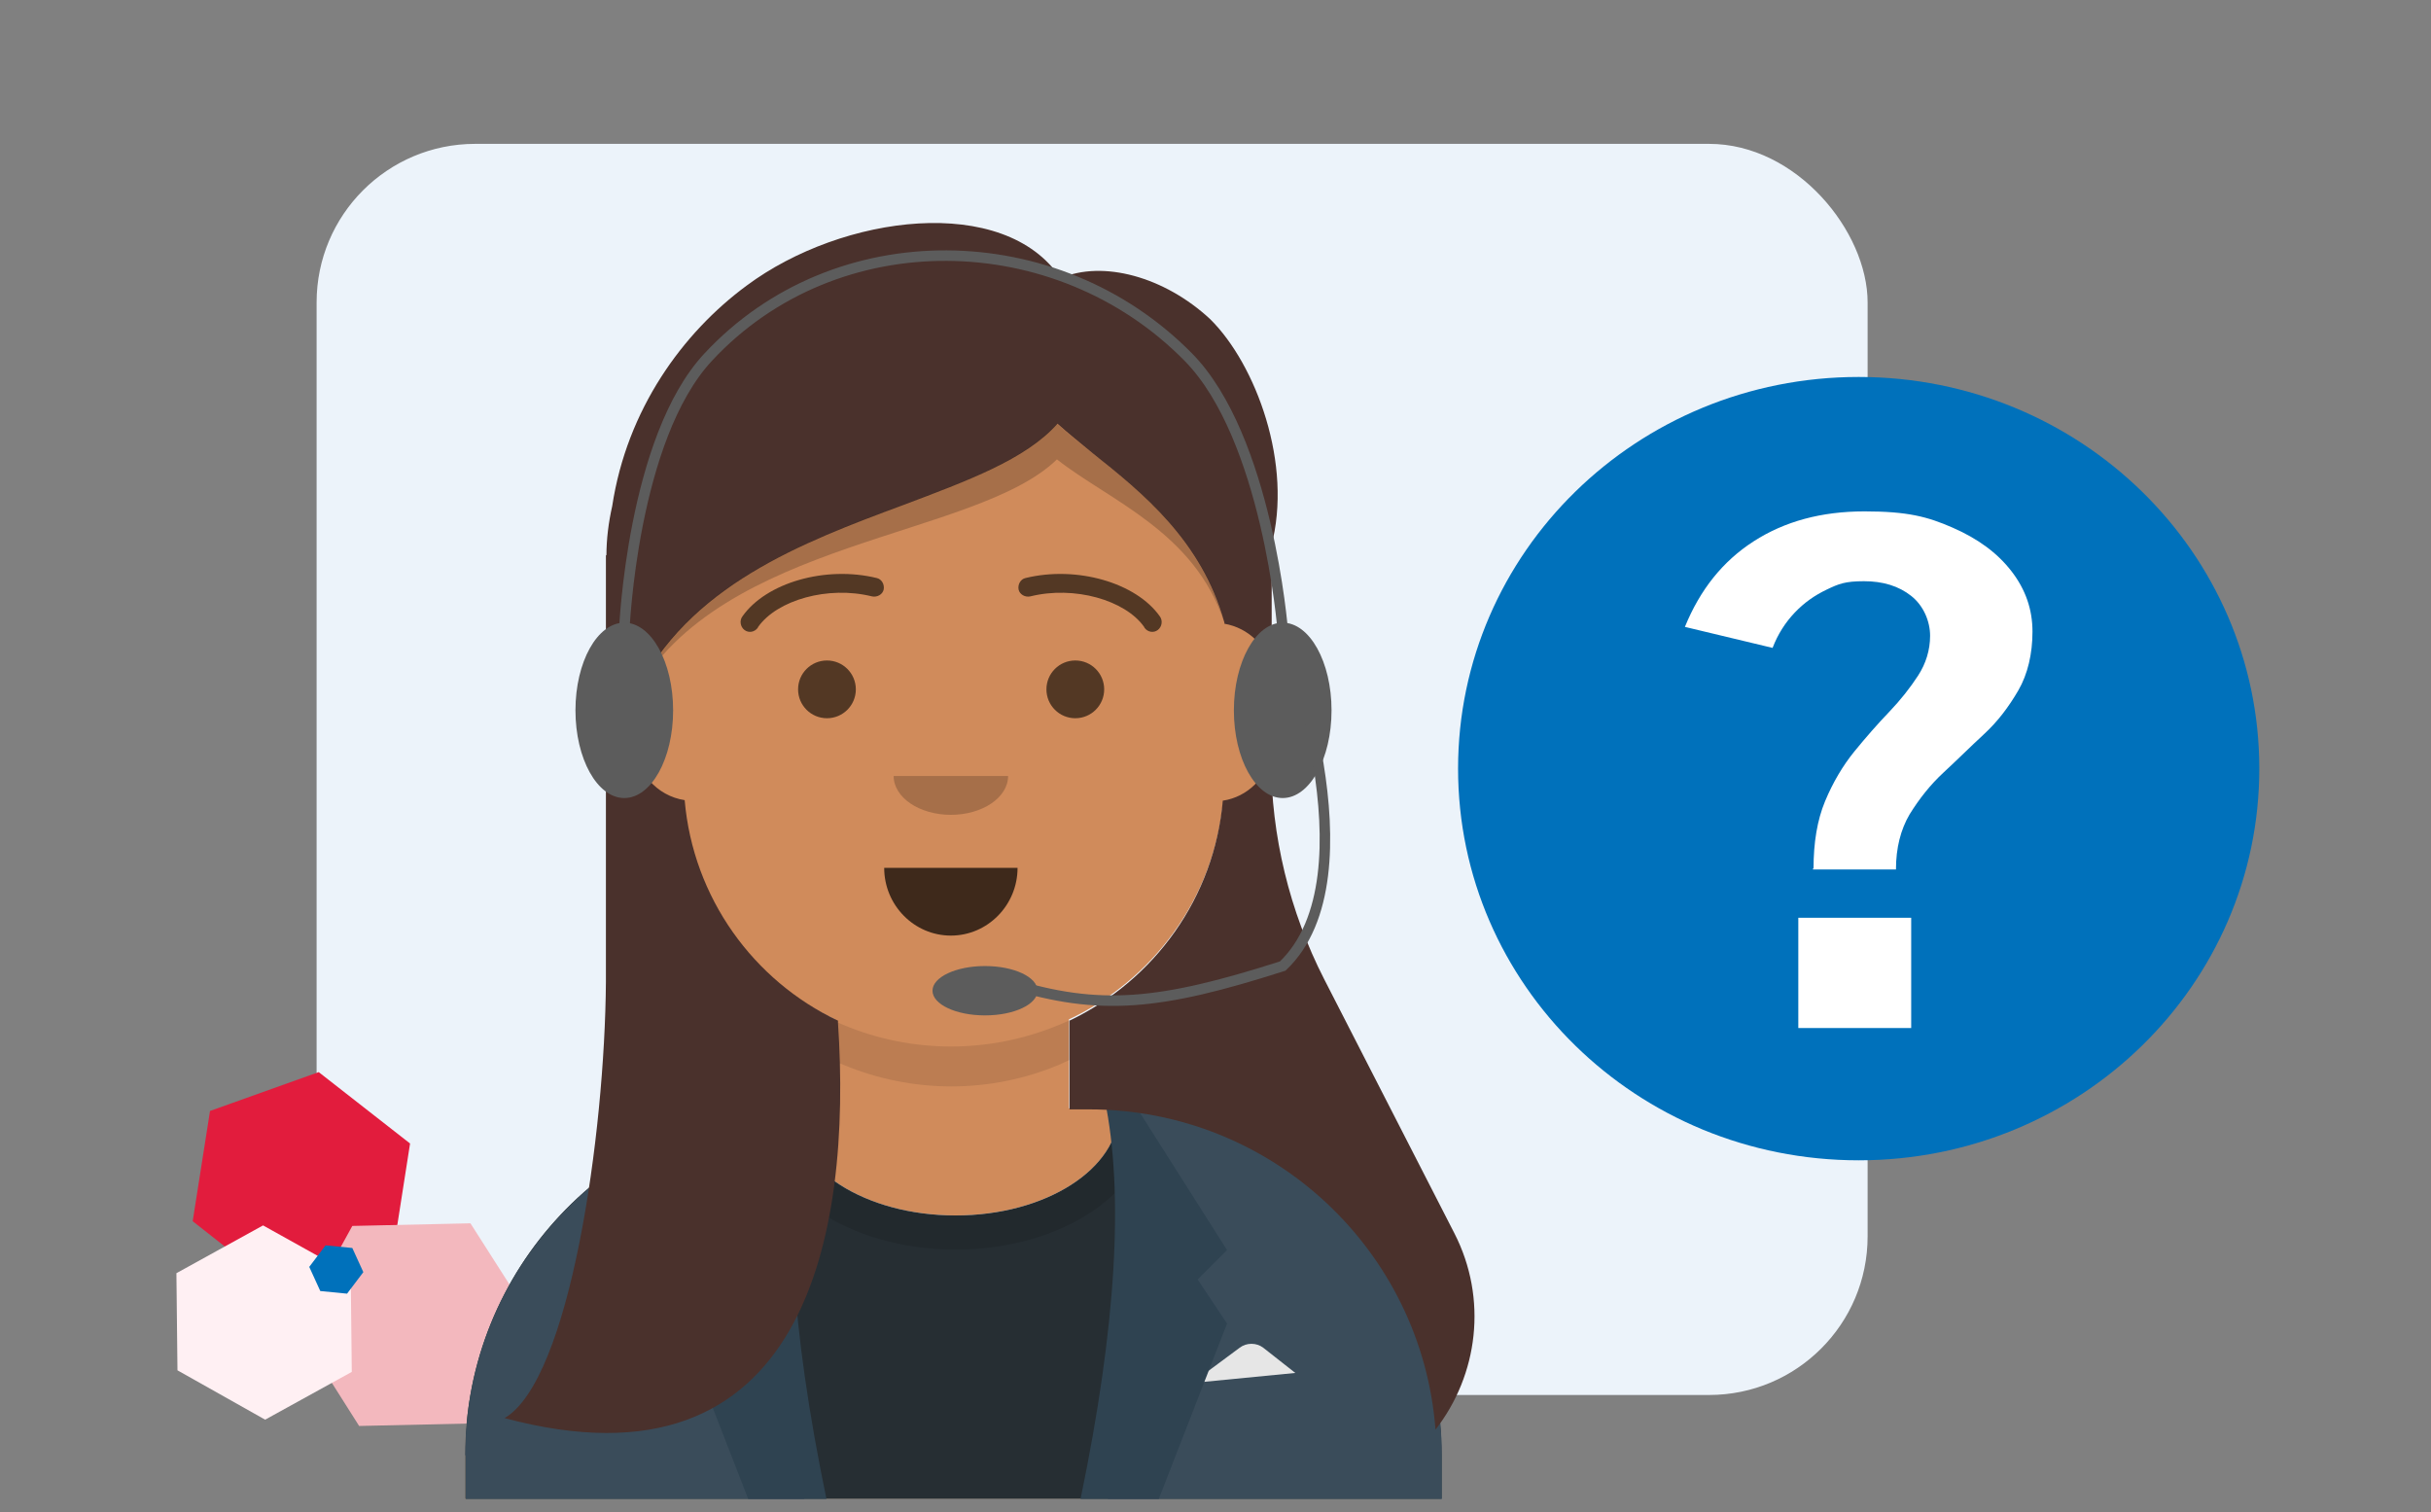 <svg id="Layer_1" xmlns="http://www.w3.org/2000/svg" version="1.1" viewBox="0 0 463 288"><rect x="0" y="0" width="463" height="288" fill="#808080" stroke="none"/><defs><style>.st0{fill:#e6e6e6}.st1{fill-opacity:.6}.st7{fill:#5c5c5c}</style></defs><rect x="60.3" y="27.4" width="295.4" height="238.3" rx="30.2" ry="30.2" style="fill:#ecf3fa"/><path d="m78.1 217.8-3.3 21.1-20.7 7.4-17.4-13.7 3.3-21 20.7-7.4 17.4 13.6Z" style="fill:#e21c3d"/><path d="m101.5 251.8-10.6 19.3-22.5.5-11.9-18.8 10.6-19.3 22.5-.5 12 18.8Z" style="fill:#f3b8be"/><path d="m66.8 242.8.2 18.5-16.5 9.1-16.7-9.4-.2-18.5 16.5-9.1 16.7 9.3q0 .1 0 0Z" style="fill:#fff0f3"/><path d="m66.1 246.4-5.1-.5-2.1-4.6 3.1-4.1 5.1.5 2.1 4.6-3.1 4.1Zm364.2-100c0 41.2-34.1 74.6-76.3 74.6s-76.3-33.4-76.3-74.6 34.1-74.6 76.3-74.6 76.3 33.4 76.3 74.6Z" style="fill:#0071bb"/><path d="M345.4 165.4c0-4.9.7-9.2 2.2-12.8s3.4-6.8 5.6-9.5 4.4-5.2 6.6-7.5 4-4.6 5.5-6.9c1.5-2.3 2.3-4.9 2.3-7.6s-1.2-5.7-3.6-7.6-5.4-2.8-9-2.8-4.8.5-7.1 1.6-4.3 2.5-6.1 4.4c-1.8 1.9-3.2 4.1-4.2 6.7l-16.7-4c2.9-7.1 7.2-12.5 13.1-16.3s12.9-5.7 21.1-5.7 12 1 16.8 3.1 8.5 4.8 11.2 8.3 4 7.3 4 11.5-.9 8.1-2.7 11.2c-1.8 3.1-3.9 5.9-6.5 8.3-2.6 2.4-5.1 4.9-7.7 7.3-2.6 2.4-4.7 5.1-6.5 8-1.7 2.9-2.6 6.4-2.6 10.5h-15.8v-.2h.1Zm-2.9 30.4v-21H364v21h-21.5Z" style="fill:#fff"/><path d="M203.6 194.2v16.9h3.7c36.9 0 66.7 29.6 66.7 66.1v8.3H88.6v-8.3c0-36.5 29.9-66.1 66.8-66.1h3.7v-16.9c-16-7.5-27.5-22.9-29.4-41.1-5.4-.8-9.6-5.4-9.6-10.9v-12.9c0-5.5 4-10 9.3-10.9v-5.7c0-28.4 23.2-51.4 51.9-51.4s51.9 23 51.9 51.4v5.7c5.3.9 9.3 5.4 9.3 10.9v12.9c0 5.6-4.1 10.2-9.6 10.9-1.9 18.2-13.4 33.6-29.4 41.1Z" style="fill:#d08b5b"/><path class="st0" d="M213.2 210.6c34.4 2.8 61.4 31.6 61.4 66.6v8.3h-186v-8.3c0-35.4 27.5-64.4 62.3-66.7v1.1c0 11 13.9 19.9 31.1 19.9s31.1-8.9 31.1-19.9v-1Z"/><path d="M213.2 210.6c34.4 2.8 61.4 31.6 61.4 66.6v8.3h-186v-8.3c0-35.4 27.5-64.4 62.3-66.7v1.1c0 11 13.9 19.9 31.1 19.9s31.1-8.9 31.1-19.9v-1Z" style="fill:#262e33;fill-rule:evenodd" id="c"/><path d="M204.1 194.1v7.6c-.8.4-1.6.7-2.4 1.1-13.1 5.5-27.9 5.5-41.1 0-.8-.3-1.5-.6-2.2-1v-7.6c.7.4 1.5.7 2.2 1 13.1 5.5 27.9 5.5 41.1 0l2.4-1Z" style="fill-opacity:.1;fill-rule:evenodd"/><path d="M218.9 213c0 13.8-16.5 25-36.9 25s-36.9-11.2-36.9-25 0-1.2.1-1.8c1.9-.3 3.7-.5 5.6-.6v1.1c0 11 13.9 19.9 31.1 19.9s31.1-8.9 31.1-19.9v-1c1.9.2 3.8.4 5.6.7v1.7Z" style="isolation:isolate;opacity:.6;fill-opacity:.2"/><path d="M88.6 277.2c0-35.9 28.4-65.2 64-66.8-2.8 10.8-4.4 23.3-4.4 36.6s1.8 27.3 5 38.5H88.7v-8.3Zm186 8.3H211c3.2-11.2 5-24.4 5-38.5s-1.6-25.8-4.4-36.5c35.1 2 63 31.1 63 66.7v8.3Z" style="fill-rule:evenodd;fill:#3a4c5a"/><path class="st0" d="m227.2 263.3 8.9-6.6c1.3-1 3.2-1 4.5 0l6.1 4.8-19.5 1.9Z"/><path d="M152.8 209.4c-3.7 17.9-2.2 43.3 4.6 76.1h-14.9l-13-33.4 5.6-8.4-5.6-5.6 17.7-27.9c1.9-.6 3.7-.9 5.6-.9Zm57.6 0c3.7 17.9 2.2 43.3-4.6 76.1h14.9l13-33.4-5.6-8.4 5.6-5.6-17.7-27.9c-1.9-.6-3.7-.9-5.6-.9Z" style="fill:#2f4351"/><path d="M168.4 165.3c0 7.1 5.7 12.9 12.7 12.9s12.7-5.8 12.7-12.9" style="fill-opacity:.7"/><path d="M170.2 147.8c0 4.1 4.9 7.4 10.9 7.4s10.9-3.3 10.9-7.4" style="fill-opacity:.2"/><circle class="st1" cx="157.5" cy="131.3" r="5.5"/><circle class="st1" cx="204.8" cy="131.3" r="5.5"/><path class="st1" d="M144.4 119.4c3.6-5.1 13.3-7.9 21.7-5.8 1 .2 2-.4 2.2-1.3.2-1-.4-2-1.3-2.2-9.8-2.4-21.1.9-25.6 7.3-.6.8-.4 2 .4 2.6.8.6 1.9.4 2.5-.4Zm73.5 0c-3.6-5.1-13.3-7.9-21.7-5.8-1 .2-2-.4-2.2-1.3-.2-1 .4-2 1.3-2.2 9.8-2.4 21.1.9 25.6 7.3.6.8.4 2-.4 2.6-.8.6-1.9.4-2.5-.4Z"/><path d="M115.4 105.7V187c-.2 28.9-6.8 75.8-19.3 83.1 57.4 15.4 66.2-35 63.5-75.3v-.4c-16.1-7.6-27.6-23.4-29.2-42-5.3-.8-9.4-5.4-9.4-10.9v-9.2c10-20.8 31.9-29 51-36.1 12.2-4.6 23.4-8.7 29.4-15.5 2.1 1.9 4.4 3.7 6.8 5.7 9.4 7.5 20.6 16.5 25 32.2v.2c4.6.8 8.2 4.3 9 8.9v-20.1c0-1.2 0-2.4-.1-3.5 4.2-15.6-2.9-34.7-11.6-43.3-8.7-8.1-20.5-11.3-28.5-7.8-10.7-16.1-41.5-12.2-59.8 1.4-12.2 9-22.8 23.6-25.6 42-.7 3.1-1.1 6.3-1.1 9.4Zm117.5 46.7c-1.6 18.6-13.1 34.3-29.2 42v16.9h3.7c34.9 0 63.4 26.9 66 61 8.1-10.4 10-24.9 3.6-37.4l-24.8-48.4c-6.6-12.9-10.1-27.3-10.1-41.8v-1.2c-.8 4.6-4.5 8.3-9.2 9Z" style="fill:#4a312c;fill-rule:evenodd"/><path d="M120.9 132.3c16.4-29.7 64.9-29.7 80.4-44.8 9.9 7.8 26.2 13.8 31.8 30.9-5.6-19.7-21.9-28.8-31.8-37.7-15.5 17.3-64 17.4-80.4 51.6Z" style="fill-rule:evenodd;fill-opacity:.2"/><ellipse class="st7" cx="244.3" cy="135.3" rx="9.3" ry="16.7"/><ellipse class="st7" cx="118.9" cy="135.3" rx="9.3" ry="16.7"/><path d="M118.9 120s1.5-36.5 16-52c24.3-26.1 66.4-25.4 91.4 0 15.1 15.3 18 52 18 52s18.1 46.8 0 64c-23.4 7.5-34.9 8.6-52 3.3" style="fill:none;stroke:#5c5c5c;stroke-width:2px"/><ellipse class="st7" cx="187.6" cy="188.7" rx="10" ry="4.7"/></svg>